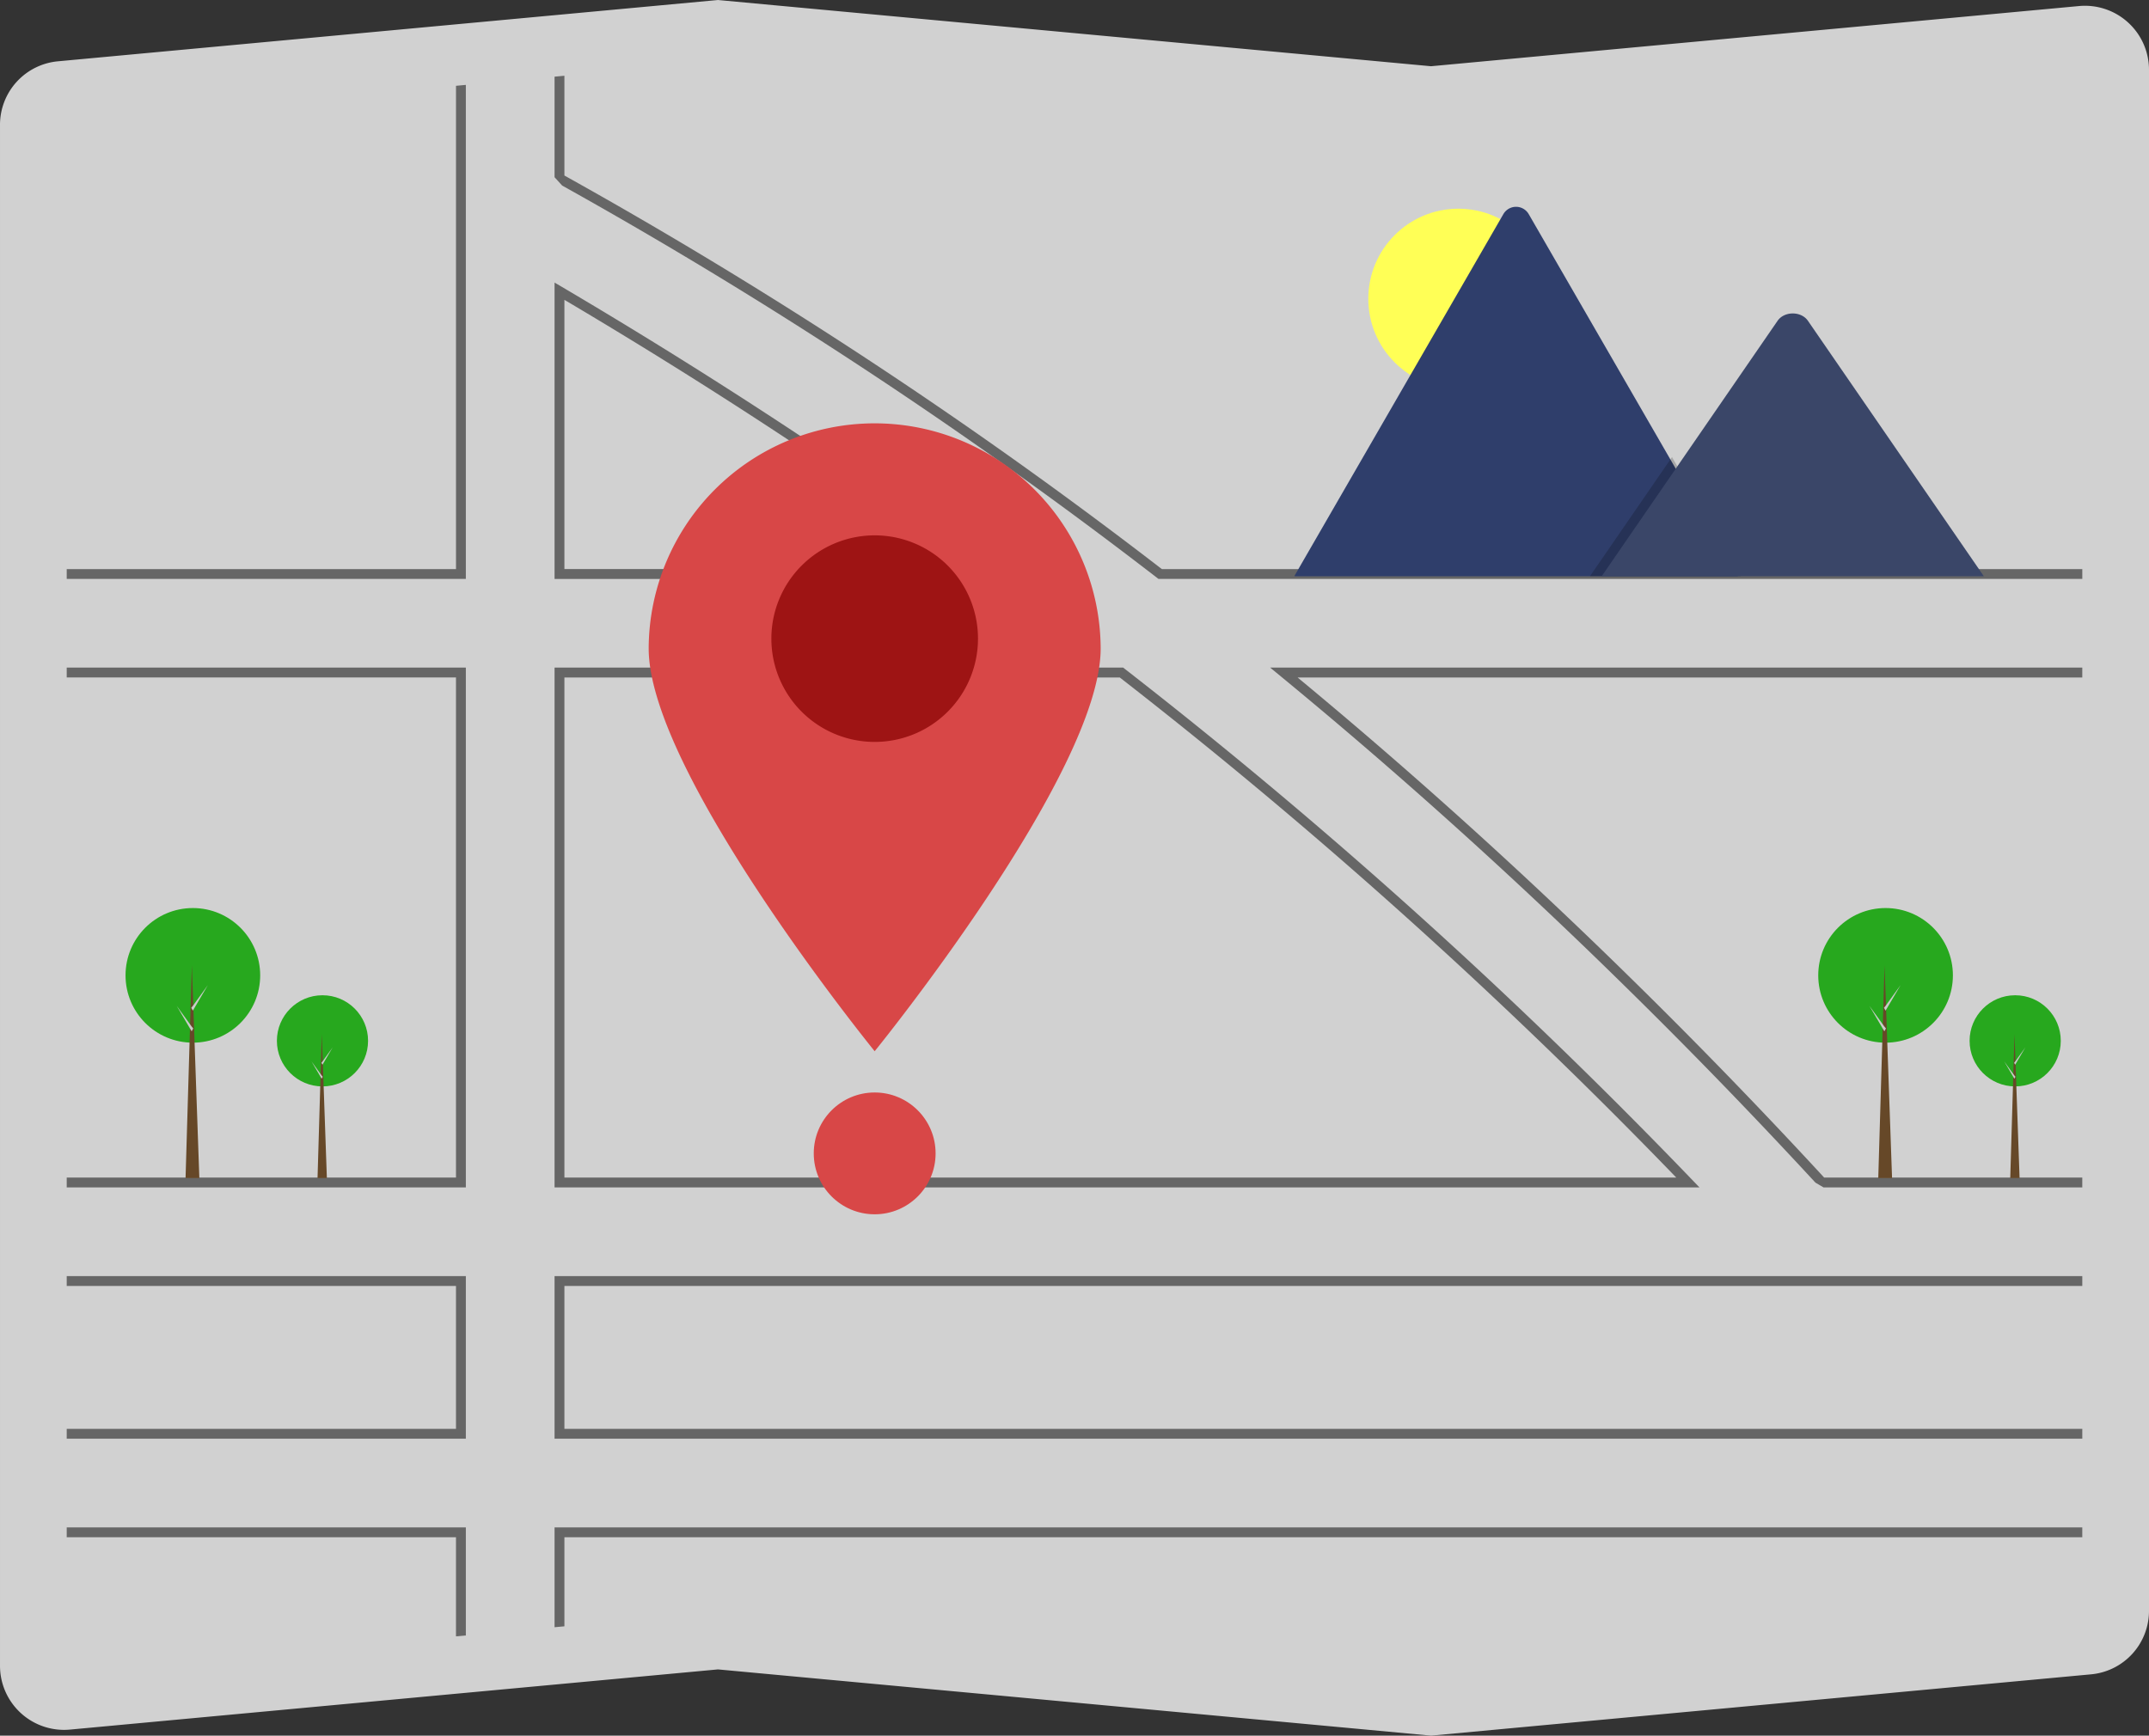 <svg width="721.112" height="582.535" xmlns="http://www.w3.org/2000/svg" data-name="Layer 1">

 <rect width="100%" height="100%" fill="#333333" stroke="none"/>

 <g>
  <title>Layer 1</title>
  <path id="svg_1" fill="#d1d1d1" d="m480.191,582.535l-0.153,-0.015l-239.115,-22.212l-217.436,20.199a21.498,21.498 0 0 1 -23.394,-19.417q-0.092,-0.991 -0.092,-1.988l0,-517.127a21.402,21.402 0 0 1 19.509,-21.405l221.413,-20.568l0.153,0.015l239.115,22.212l217.435,-20.199a21.498,21.498 0 0 1 23.394,19.417q0.092,0.991 0.092,1.988l0,517.127a21.402,21.402 0 0 1 -19.509,21.406l-221.412,20.568z"/>
  <path id="svg_2" fill="#666666" d="m333.32,191.311c-46.286,-33.71 -94.987,-65.676 -144.738,-95.004l-2.497,-1.472l0,99.469l151.345,0l-4.11,-2.993zm-143.928,-0.314l0,-90.365c47.329,27.997 93.673,58.375 137.867,90.365l-137.867,-0zm378.18,204.734q-30.027,-31.217 -61.608,-61.013q-8.707,-8.223 -17.521,-16.314q-53.79,-49.412 -111.119,-93.987l-0.447,-0.347l-190.793,0l0,174.463l384.183,0l-2.696,-2.803zm-378.18,-0.504l0,-167.849l186.353,0q55.279,43 107.564,90.812q9.079,8.297 18.033,16.727q31.304,29.419 61.145,60.31l-373.095,-0zm378.18,0.504q-30.027,-31.217 -61.608,-61.013q-8.707,-8.223 -17.521,-16.314q-53.79,-49.412 -111.119,-93.987l-0.447,-0.347l-190.793,0l0,174.463l384.183,0l-2.696,-2.803zm-378.18,-0.504l0,-167.849l186.353,0q55.279,43 107.564,90.812q9.079,8.297 18.033,16.727q31.304,29.419 61.145,60.31l-373.095,-0zm143.928,-203.915c-46.286,-33.71 -94.987,-65.676 -144.738,-95.004l-2.497,-1.472l0,99.469l151.345,0l-4.11,-2.993zm-143.928,-0.314l0,-90.365c47.329,27.997 93.673,58.375 137.867,90.365l-137.867,-0zm143.928,0.314c-46.286,-33.71 -94.987,-65.676 -144.738,-95.004l-2.497,-1.472l0,99.469l151.345,0l-4.11,-2.993zm-143.928,-0.314l0,-90.365c47.329,27.997 93.673,58.375 137.867,90.365l-137.867,-0zm378.18,204.734q-30.027,-31.217 -61.608,-61.013q-8.707,-8.223 -17.521,-16.314q-53.79,-49.412 -111.119,-93.987l-0.447,-0.347l-190.793,0l0,174.463l384.183,0l-2.696,-2.803zm-378.18,-0.504l0,-167.849l186.353,0q55.279,43 107.564,90.812q9.079,8.297 18.033,16.727q31.304,29.419 61.145,60.31l-373.095,-0zm-167.005,33.074l0,3.307l130.624,0l0,47.957l-130.624,0l0,3.307l133.932,0l0,-54.571l-133.932,0zm163.698,84.338l0,33.512l3.307,-0.306l0,-29.899l509.333,0l0,-3.307l-512.641,0zm512.641,-81.03l0,-3.307l-512.641,0l0,54.571l512.641,0l0,-3.307l-509.334,0l0,-47.957l509.334,0zm-308.866,-240.611a1613.796,1613.796 0 0 0 -200.468,-132.088l0,-33.487l-3.307,0.306l0,33.746l2.547,2.8a1610.486,1610.486 0 0 1 199.657,131.683l0.447,0.347l309.991,0l0,-3.307l-308.866,-0zm-236.849,0l-130.624,0l0,3.307l133.932,0l0,-165.814l-3.307,0.306l-0,162.201zm545.715,33.074l-272.518,0l3.564,2.927q50.329,41.412 98.832,87.844q6.896,6.598 13.742,13.304q34.082,33.301 66.834,68.777l2.727,1.612l86.82,0l0,-3.307l-86.612,0q-32.396,-35.124 -66.197,-68.214q-6.759,-6.623 -13.568,-13.155q-47.453,-45.53 -96.931,-86.479l263.307,0l0,-3.307zm-676.339,288.567l0,3.307l130.624,0l0,33.272l3.307,-0.306l0,-36.273l-133.932,0zm0,-288.567l0,3.307l130.624,0l0,167.849l-130.624,0l0,3.307l133.932,0l0,-174.463l-133.932,0zm310.933,-32.759c-46.286,-33.71 -94.987,-65.676 -144.738,-95.004l-2.497,-1.472l0,99.469l151.345,0l-4.11,-2.993zm-143.928,-0.314l0,-90.365c47.329,27.997 93.673,58.375 137.867,90.365l-137.867,-0zm378.18,204.734q-30.027,-31.217 -61.608,-61.013q-8.707,-8.223 -17.521,-16.314q-53.79,-49.412 -111.119,-93.987l-0.447,-0.347l-190.793,0l0,174.463l384.183,0l-2.696,-2.803zm-378.18,-0.504l0,-167.849l186.353,0q55.279,43 107.564,90.812q9.079,8.297 18.033,16.727q31.304,29.419 61.145,60.31l-373.095,-0zm143.928,-203.915c-46.286,-33.71 -94.987,-65.676 -144.738,-95.004l-2.497,-1.472l0,99.469l151.345,0l-4.11,-2.993zm-143.928,-0.314l0,-90.365c47.329,27.997 93.673,58.375 137.867,90.365l-137.867,-0zm378.18,204.734q-30.027,-31.217 -61.608,-61.013q-8.707,-8.223 -17.521,-16.314q-53.79,-49.412 -111.119,-93.987l-0.447,-0.347l-190.793,0l0,174.463l384.183,0l-2.696,-2.803zm-378.18,-0.504l0,-167.849l186.353,0q55.279,43 107.564,90.812q9.079,8.297 18.033,16.727q31.304,29.419 61.145,60.31l-373.095,-0z"/>
  <path id="svg_3" fill="#d84747" d="m369.336,217.645c0,41.881 -75.833,135.18 -75.833,135.18s-75.833,-93.299 -75.833,-135.18a75.833,75.833 0 0 1 151.665,0z"/>
  <path id="svg_4" fill="#9e1414" d="m328.17,214.348a34.666,34.666 0 1 1 -34.666,-34.666a34.65,34.65 0 0 1 34.666,34.666z"/>
  <circle id="svg_5" fill="#d84747" r="20.442" cy="387.115" cx="293.503"/>
  <circle id="svg_6" fill="#ffff56" r="30.223" cy="100.272" cx="489.364"/>
  <path id="svg_7" fill="#2f3e6b" d="m583.141,193.409l-148.266,0a3.024,3.024 0 0 1 -0.554,-0.044l70.123,-121.463a4.91,4.91 0 0 1 8.547,0l47.061,81.511l2.255,3.9l20.834,36.096z"/>
  <polygon id="svg_8" opacity="0.2" points="584.141 193.409 533.519 193.409 558.369 157.313 560.157 154.713 561.052 153.413 563.306 157.313 584.141 193.409"/>
  <path id="svg_9" fill="#3a4668" d="m665.694,193.409l-128.238,0l24.85,-36.096l1.788,-2.6l32.382,-47.039c2.123,-3.083 7.23,-3.275 9.726,-0.581a5.853,5.853 0 0 1 0.466,0.581l59.026,85.735z"/>
  <circle id="svg_10" fill="#27a81e" r="15.296" cy="349.335" cx="676.21"/>
  <polygon id="svg_11" fill="#664828" points="677.685 395.409 674.552 395.409 675.98 347.031 677.685 395.409"/>
  <polygon id="svg_12" fill="#cbcbcb" points="676.256 356.2 679.62 351.546 676.21 357.352 675.842 356.707 676.256 356.2"/>
  <polygon id="svg_13" fill="#cbcbcb" points="675.888 360.899 672.524 356.246 675.934 362.051 676.302 361.406 675.888 360.899"/>
  <circle id="svg_14" fill="#27a81e" r="22.592" cy="327.362" cx="632.716"/>
  <polygon id="svg_15" fill="#664828" points="634.893 395.409 630.266 395.409 632.376 323.959 634.893 395.409"/>
  <polygon id="svg_16" fill="#cbcbcb" points="632.784 337.5 637.751 330.628 632.716 339.202 632.172 338.249 632.784 337.5"/>
  <polygon id="svg_17" fill="#cbcbcb" points="632.24 344.441 627.272 337.569 632.308 346.142 632.852 345.19 632.24 344.441"/>
  <circle id="svg_18" fill="#27a81e" r="15.296" cy="349.335" cx="108.21"/>
  <polygon id="svg_19" fill="#664828" points="109.685 395.409 106.552 395.409 107.98 347.031 109.685 395.409"/>
  <polygon id="svg_20" fill="#cbcbcb" points="108.256 356.2 111.62 351.546 108.21 357.352 107.842 356.707 108.256 356.2"/>
  <polygon id="svg_21" fill="#cbcbcb" points="107.888 360.899 104.524 356.246 107.934 362.051 108.302 361.406 107.888 360.899"/>
  <circle id="svg_22" fill="#27a81e" r="22.592" cy="327.362" cx="64.716"/>
  <polygon id="svg_23" fill="#664828" points="66.893 395.409 62.266 395.409 64.376 323.959 66.893 395.409"/>
  <polygon id="svg_24" fill="#cbcbcb" points="64.784 337.5 69.751 330.628 64.716 339.202 64.172 338.249 64.784 337.5"/>
  <polygon id="svg_25" fill="#cbcbcb" points="64.24 344.441 59.272 337.569 64.308 346.142 64.852 345.19 64.24 344.441"/>
 </g>
</svg>